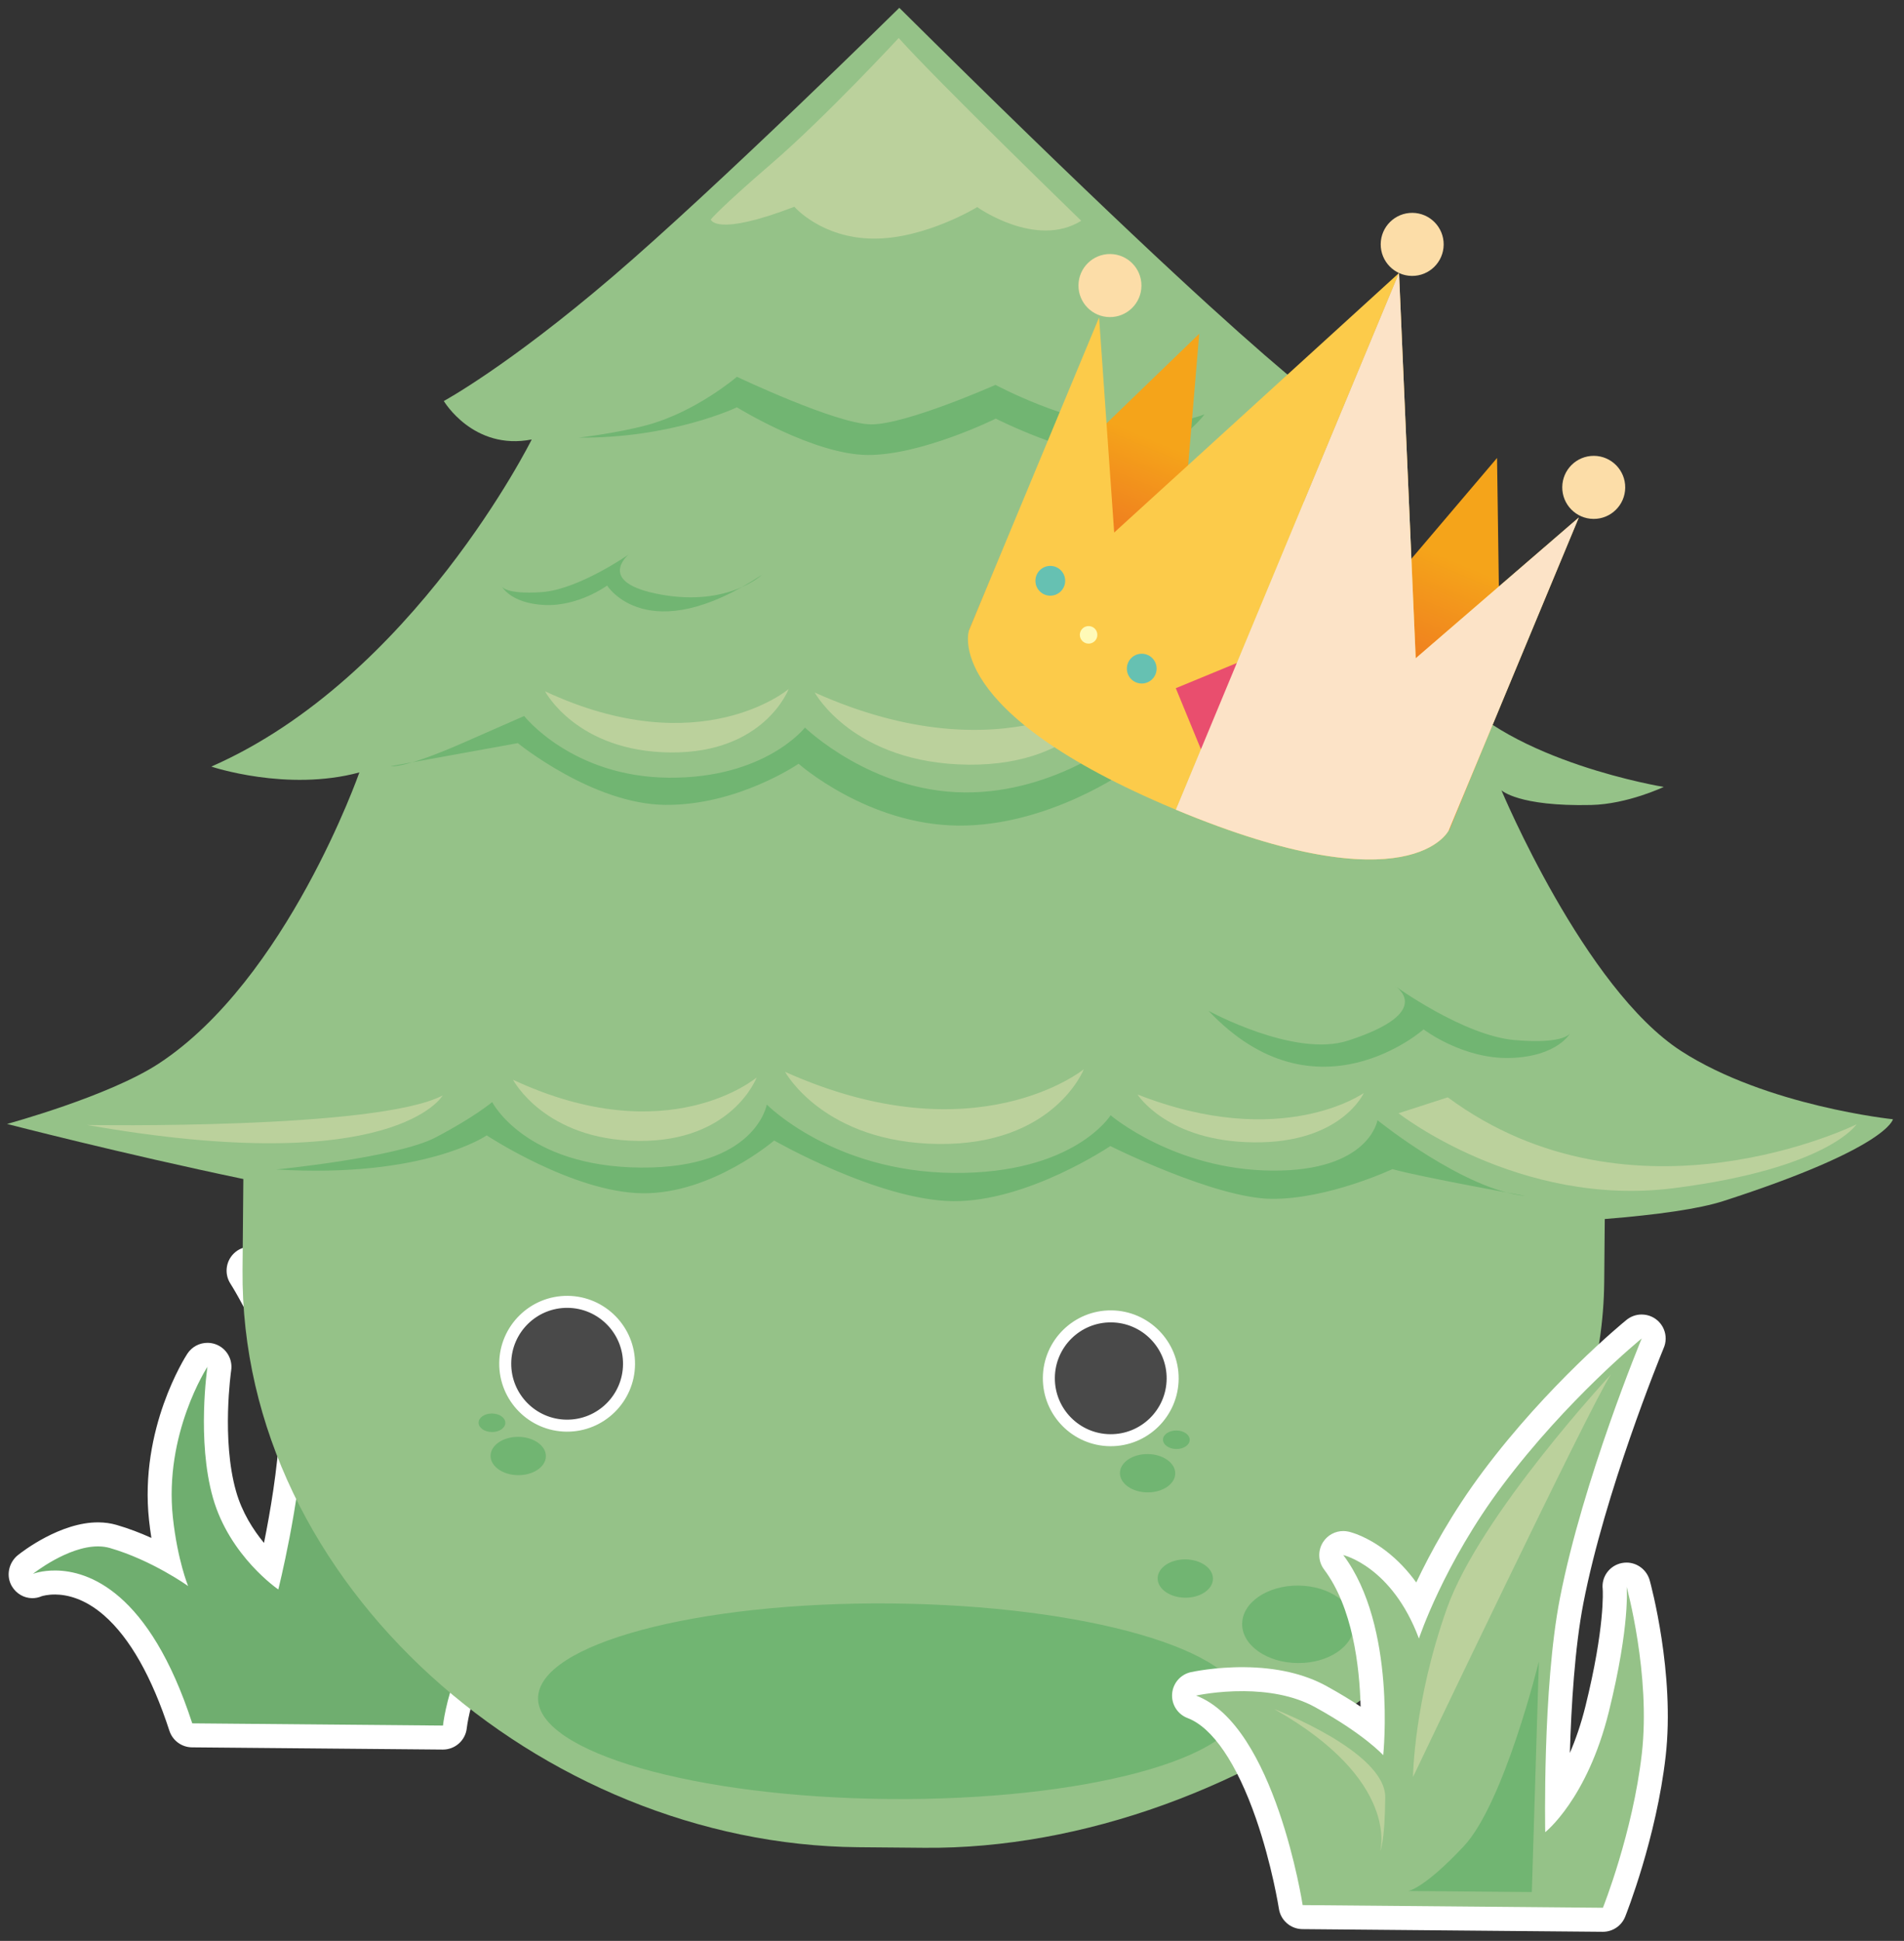 <svg width="209" height="213" viewBox="0 0 209 213" fill="none" xmlns="http://www.w3.org/2000/svg">
<rect x="0" y="0" width="209" height="213" fill="#333333" stroke="none"/>
<path d="M21.091 190.445C20.524 190.439 20.024 190.074 19.85 189.535C15.377 175.798 9.304 173.7 6.082 173.671C4.873 173.66 4.104 173.946 4.096 173.949C3.94 174.008 3.777 174.035 3.616 174.034C3.158 174.03 2.717 173.789 2.478 173.37C2.157 172.806 2.289 172.096 2.796 171.692C2.966 171.557 7.02 168.358 10.808 168.391C11.375 168.396 11.919 168.472 12.424 168.619C14.705 169.277 16.814 170.273 18.416 171.146C18.137 169.942 17.863 168.446 17.673 166.703C16.636 157.114 21.466 149.601 21.672 149.284C21.923 148.899 22.346 148.684 22.786 148.687C22.939 148.689 23.091 148.717 23.241 148.773C23.819 148.992 24.167 149.585 24.077 150.198C24.066 150.277 22.945 158.063 24.65 164.035C25.731 167.817 28.151 170.574 29.753 172.066C30.458 168.884 31.729 162.543 32.01 157.002C32.387 149.571 26.465 140.25 26.405 140.154C26.07 139.63 26.145 138.94 26.591 138.504C26.849 138.251 27.187 138.122 27.527 138.125C27.775 138.127 28.025 138.201 28.245 138.345C28.567 138.559 36.17 143.69 41.48 153.867C45.392 161.36 46.393 170.3 46.647 174.703C48.595 173.105 51.602 170.592 54.218 168.22C56.191 166.43 59.74 164.96 64.761 163.853C68.409 163.047 71.468 162.74 71.597 162.728C71.645 162.723 71.692 162.721 71.74 162.721C72.382 162.727 72.937 163.201 73.031 163.85C73.133 164.546 72.666 165.201 71.975 165.332C71.964 165.334 68.645 166.132 59.844 172.612C51.105 179.044 49.947 189.394 49.935 189.496C49.866 190.173 49.292 190.687 48.613 190.681L21.091 190.437L21.091 190.445Z" fill="#6FAE6F"/>
<path d="M27.511 139.447C27.511 139.447 35.093 144.488 40.308 154.48C45.526 164.475 45.411 177.405 45.411 177.405C45.411 177.405 50.755 173.142 55.1 169.202C59.445 165.262 71.726 164.043 71.726 164.043C71.726 164.043 68.403 164.678 59.06 171.558C49.715 178.439 48.625 189.371 48.625 189.371L21.103 189.127C16.373 174.605 9.672 172.385 6.094 172.353C4.574 172.34 3.617 172.721 3.617 172.721C3.617 172.721 7.433 169.678 10.794 169.708C11.226 169.712 11.648 169.765 12.055 169.882C16.683 171.217 20.649 174.058 20.649 174.058C20.649 174.058 19.488 171.242 18.979 166.558C17.981 157.328 22.77 150.001 22.77 150.001C22.77 150.001 21.573 158.066 23.38 164.395C25.209 170.802 30.549 174.433 30.549 174.433C30.549 174.433 32.917 165.022 33.319 157.069C33.722 149.113 27.508 139.444 27.508 139.444M27.531 136.81C26.849 136.804 26.172 137.061 25.659 137.568C24.772 138.443 24.617 139.819 25.29 140.868C25.34 140.945 26.8 143.248 28.186 146.411C29.966 150.471 30.832 154.109 30.688 156.935C30.474 161.196 29.657 165.955 28.979 169.326C27.799 167.898 26.572 165.988 25.913 163.669C24.29 157.979 25.366 150.459 25.377 150.386C25.556 149.162 24.861 147.978 23.706 147.538C23.406 147.425 23.099 147.37 22.796 147.367C21.918 147.359 21.069 147.792 20.567 148.559C20.35 148.892 15.272 156.79 16.36 166.841C16.433 167.524 16.523 168.17 16.617 168.777C15.442 168.245 14.142 167.74 12.786 167.349C12.166 167.17 11.505 167.077 10.818 167.071C6.64 167.034 2.437 170.287 1.973 170.66C0.938 171.486 0.63 172.974 1.318 174.105C1.809 174.913 2.648 175.382 3.528 175.389C3.875 175.393 4.229 175.325 4.57 175.177C4.687 175.142 5.244 174.98 6.068 174.988C7.328 174.999 9.279 175.406 11.431 177.288C14.257 179.761 16.667 184.016 18.595 189.942C18.947 191.018 19.944 191.751 21.077 191.761L48.596 192.005C49.958 192.017 51.105 190.989 51.241 189.634C51.25 189.544 52.38 179.745 60.62 173.68C68.525 167.861 71.86 166.745 72.259 166.627C73.665 166.426 74.582 165.151 74.421 163.735C74.269 162.401 73.077 161.423 71.754 161.412C71.657 161.411 71.562 161.415 71.464 161.425C70.119 161.558 58.181 162.856 53.331 167.253C51.498 168.915 49.473 170.646 47.758 172.077C47.278 167.165 46.008 159.703 42.645 153.263C37.179 142.789 29.304 137.474 28.971 137.255C28.534 136.964 28.034 136.82 27.537 136.815L27.531 136.81Z" fill="white"/>
<path d="M184.558 115.356C173.912 108.501 164.81 86.727 164.81 86.727C164.81 86.727 166.651 88.525 174.654 88.343C178.654 88.252 182.626 86.361 182.626 86.361C182.626 86.361 165.838 83.625 159.208 75.544C148.891 62.969 137.334 47.352 136.431 46.108C136.704 46.242 139.223 48.949 146.989 45.403C146.989 45.403 141.248 43.052 98.717 0.858C98.717 0.858 78.767 20.505 67.233 30.372C55.698 40.239 48.717 44.008 48.717 44.008C48.717 44.008 51.948 49.48 58.367 48.23C58.367 48.23 45.359 74.406 23.195 84.128C23.195 84.128 31.491 86.924 39.448 84.768C39.448 84.768 31.498 107.484 17.447 116.707C11.957 120.313 0.772 123.346 0.772 123.346C0.772 123.346 13.323 126.595 26.712 129.391L26.623 139.344C26.316 174.013 59.524 202.413 94.193 202.721L101.462 202.785C136.131 203.092 175.785 175.338 176.093 140.669L176.154 133.78C181.988 133.31 186.52 132.665 189.189 131.803C207.283 125.959 207.785 122.831 207.785 122.831C207.785 122.831 193.931 121.394 184.553 115.354L184.558 115.356Z" fill="#95C288"/>
<path d="M63.517 48.027C63.517 48.027 67.66 47.561 71.046 46.645C76.407 45.196 80.891 41.35 80.891 41.35C80.891 41.35 91.802 46.537 95.617 46.57C99.431 46.604 109.271 42.239 109.271 42.239C109.271 42.239 117.413 46.592 123.456 46.646C129.499 46.7 132.229 45.459 132.229 45.459C132.229 45.459 128.738 50.223 123.14 50.173C117.542 50.124 109.307 45.941 109.307 45.941C109.307 45.941 101.135 49.984 95.207 49.931C89.28 49.879 80.89 44.701 80.89 44.701C80.89 44.701 73.757 48.118 63.522 48.027L63.517 48.027Z" fill="#71B572"/>
<path d="M42.898 84.085C42.898 84.085 44.22 84.429 50.877 81.503L57.535 78.577C57.535 78.577 62.781 85.254 73.39 85.349C83.999 85.442 88.359 79.846 88.359 79.846C88.359 79.846 95.592 86.873 105.869 86.964C116.146 87.055 123.831 80.492 123.831 80.492C123.831 80.492 128.076 87.825 140.345 87.934C152.613 88.043 152.343 81.077 152.343 81.077L161.257 85.466L154.3 84.74C154.3 84.74 149.264 91.659 139.981 91.577C130.697 91.495 123.796 84.47 123.796 84.47C123.796 84.47 115.12 90.693 105.173 90.604C95.225 90.516 87.66 83.818 87.66 83.818C87.66 83.818 80.988 88.401 73.029 88.33C65.071 88.26 56.842 81.555 56.842 81.555L42.892 84.085L42.898 84.085Z" fill="#71B572"/>
<path d="M30.294 128.345C30.294 128.345 43.547 127.053 47.792 124.838C52.038 122.623 54.026 120.949 54.026 120.949C54.026 120.949 57.626 128.023 70.302 128.136C82.979 128.248 84.169 121.216 84.169 121.216C84.169 121.216 91.428 128.605 104.669 128.722C117.909 128.84 121.91 122.394 121.91 122.394C121.91 122.394 128.9 128.373 139.606 128.468C150.312 128.563 151.205 122.935 151.205 122.935C151.205 122.935 160.717 130.626 167.471 131.25C167.471 131.25 155.94 129.174 152.846 128.304C152.846 128.304 145.775 131.621 139.576 131.566C133.377 131.511 121.878 125.774 121.878 125.774C121.878 125.774 112.808 131.893 104.638 131.82C96.469 131.748 84.977 125.165 84.977 125.165C84.977 125.165 78.165 131.022 70.557 130.954C62.948 130.887 53.427 124.603 53.427 124.603C53.427 124.603 46.625 129.333 30.291 128.342L30.294 128.345Z" fill="#71B572"/>
<path d="M132.666 110.934C132.666 110.934 142.094 116.11 147.973 114.202C157.858 110.991 153.041 108.142 153.041 108.142C153.041 108.142 160.622 113.661 166.284 114.145C171.947 114.63 172.396 113.328 172.396 113.328C172.396 113.328 171.066 115.932 165.832 116.104C160.598 116.276 156.267 112.969 156.267 112.969C156.267 112.969 144.459 123.421 132.666 110.936L132.666 110.934Z" fill="#71B572"/>
<path d="M83.607 63.106C83.607 63.106 79.922 66.573 72.58 65.256C65.236 63.94 69.02 60.843 69.02 60.843C69.02 60.843 63.509 64.707 59.438 64.984C55.368 65.262 55.063 64.318 55.063 64.318C55.063 64.318 55.984 66.205 59.739 66.394C63.495 66.582 66.642 64.263 66.642 64.263C66.642 64.263 71.077 71.355 83.607 63.104L83.607 63.106Z" fill="#71B572"/>
<path d="M97.602 197.431C118.939 197.621 136.278 192.97 136.331 187.044C136.383 181.118 119.129 176.16 97.792 175.971C76.455 175.782 59.116 180.433 59.063 186.359C59.011 192.285 76.265 197.242 97.602 197.431Z" fill="#71B572"/>
<path d="M142.452 182.511C145.844 182.542 148.61 180.662 148.631 178.314C148.652 175.966 145.919 174.038 142.528 174.008C139.136 173.977 136.37 175.857 136.349 178.205C136.328 180.553 139.061 182.481 142.452 182.511Z" fill="#71B572"/>
<path d="M130.09 175.338C131.766 175.353 133.134 174.424 133.144 173.263C133.154 172.101 131.804 171.148 130.128 171.133C128.452 171.118 127.084 172.048 127.074 173.209C127.064 174.37 128.414 175.323 130.09 175.338Z" fill="#71B572"/>
<path d="M62.193 156.46C58.447 156.427 55.426 153.352 55.459 149.606C55.492 145.86 58.568 142.839 62.314 142.872C66.06 142.905 69.081 145.98 69.048 149.726C69.014 153.472 65.939 156.493 62.193 156.46Z" fill="#494949"/>
<path d="M62.307 143.528C65.695 143.558 68.418 146.33 68.388 149.718C68.359 153.106 65.586 155.829 62.199 155.799C58.811 155.769 56.087 152.997 56.117 149.609C56.147 146.221 58.919 143.498 62.307 143.528ZM62.319 142.211C58.209 142.174 54.837 145.488 54.8 149.597C54.764 153.707 58.077 157.08 62.187 157.116C66.297 157.153 69.669 153.839 69.706 149.729C69.742 145.62 66.429 142.247 62.319 142.211Z" fill="white"/>
<path d="M121.866 158.057C118.12 158.024 115.099 154.949 115.132 151.202C115.165 147.456 118.24 144.435 121.987 144.468C125.733 144.502 128.754 147.577 128.721 151.323C128.687 155.069 125.612 158.09 121.866 158.057Z" fill="#494949"/>
<path d="M121.98 145.124C125.368 145.154 128.091 147.926 128.061 151.313C128.031 154.701 125.259 157.425 121.871 157.395C118.484 157.365 115.76 154.593 115.79 151.205C115.82 147.817 118.592 145.093 121.98 145.124ZM121.992 143.806C117.882 143.77 114.509 147.083 114.473 151.193C114.437 155.303 117.75 158.675 121.86 158.712C125.969 158.748 129.342 155.435 129.379 151.325C129.415 147.215 126.102 143.843 121.992 143.806Z" fill="white"/>
<path d="M98.649 4.172C98.649 4.172 90.647 12.812 84.766 17.884C78.886 22.956 78.022 24.087 78.022 24.087C78.022 24.087 78.487 26.03 87.198 22.692C87.198 22.692 90.157 26.136 95.85 26.186C101.543 26.237 107.268 22.728 107.268 22.728C107.268 22.728 113.701 27.317 118.689 24.231C118.689 24.231 102.877 8.907 98.649 4.172Z" fill="#BBD19C"/>
<path d="M125.951 163.78C127.627 163.795 128.994 162.866 129.004 161.705C129.014 160.544 127.664 159.591 125.988 159.576C124.312 159.561 122.945 160.49 122.934 161.651C122.924 162.812 124.275 163.765 125.951 163.78Z" fill="#71B572"/>
<path d="M129.118 159.021C129.929 159.029 130.59 158.579 130.595 158.018C130.6 157.456 129.947 156.995 129.136 156.988C128.326 156.98 127.665 157.43 127.66 157.991C127.655 158.553 128.308 159.014 129.118 159.021Z" fill="#71B572"/>
<path d="M56.867 161.891C58.543 161.905 59.91 160.976 59.92 159.815C59.931 158.654 58.58 157.701 56.904 157.686C55.228 157.671 53.861 158.6 53.85 159.761C53.84 160.923 55.191 161.876 56.867 161.891Z" fill="#71B572"/>
<path d="M53.992 157.157C54.803 157.164 55.464 156.715 55.469 156.153C55.474 155.592 54.821 155.131 54.01 155.123C53.2 155.116 52.539 155.566 52.534 156.127C52.529 156.689 53.182 157.15 53.992 157.157Z" fill="#71B572"/>
<path d="M89.428 76C89.428 76 93.675 83.805 106.331 83.917C118.986 84.029 122.224 75.716 122.224 75.716C122.224 75.716 110.346 85.391 89.428 76Z" fill="#BBD19C"/>
<path d="M126.364 77.097C126.364 77.097 129.565 84.892 139.154 84.977C148.743 85.062 151.214 76.743 151.214 76.743C151.214 76.743 142.192 86.442 126.364 77.097Z" fill="#BBD19C"/>
<path d="M59.829 75.864C59.829 75.864 63.291 82.487 73.61 82.578C83.929 82.67 86.573 75.614 86.573 75.614C86.573 75.614 76.881 83.83 59.827 75.864L59.829 75.864Z" fill="#BBD19C"/>
<path d="M86.175 117.627C86.175 117.627 90.421 125.432 103.077 125.544C115.732 125.656 118.97 117.343 118.97 117.343C118.97 117.343 107.092 127.018 86.175 117.627Z" fill="#BBD19C"/>
<path d="M124.858 120.105C124.858 120.105 128.082 125.282 137.671 125.367C147.26 125.452 149.707 119.946 149.707 119.946C149.707 119.946 140.713 126.347 124.858 120.108L124.858 120.105Z" fill="#BBD19C"/>
<path d="M56.314 118.495C56.314 118.495 59.775 125.118 70.094 125.209C80.413 125.301 83.058 118.245 83.058 118.245C83.058 118.245 73.366 126.461 56.311 118.495L56.314 118.495Z" fill="#BBD19C"/>
<path d="M48.594 120.217C48.594 120.217 43.381 129.408 9.568 123.462C9.568 123.462 41.376 123.999 48.594 120.217Z" fill="#BBD19C"/>
<path d="M153.514 122.174C153.514 122.174 166.764 132.553 183.716 130.395C200.668 128.238 203.791 123.389 203.791 123.389C203.791 123.389 179.311 135.486 158.918 120.425L153.514 122.174Z" fill="#BBD19C"/>
<path d="M142.982 210.393C142.337 210.387 141.79 209.913 141.693 209.275C140.881 204.004 137.345 189.78 130.83 187.314C130.287 187.109 129.941 186.568 129.983 185.987C130.025 185.405 130.443 184.921 131.011 184.794C131.111 184.771 133.492 184.25 136.574 184.277C139.902 184.307 142.731 184.951 144.986 186.191C147.566 187.61 149.417 188.886 150.67 189.853C150.775 185.515 150.422 176.804 146.399 171.447C146.066 171.004 146.048 170.4 146.35 169.937C146.598 169.554 147.022 169.334 147.464 169.338C147.559 169.339 147.654 169.35 147.748 169.372C147.964 169.421 152.425 170.52 155.661 176.432C157.022 173.237 159.649 167.865 163.862 162.238C170.959 152.758 179.032 146.146 179.372 145.869C179.616 145.671 179.917 145.571 180.215 145.574C180.489 145.576 180.76 145.663 180.99 145.836C181.474 146.196 181.65 146.841 181.419 147.397C181.354 147.552 174.995 162.937 172.519 175.648C171.18 182.518 170.942 192.428 170.915 197.602C172.318 195.633 174.117 192.385 175.317 187.537C177.585 178.37 177.241 174.305 177.237 174.265C177.174 173.585 177.638 172.967 178.311 172.844C178.395 172.829 178.48 172.822 178.561 172.822C179.138 172.828 179.659 173.212 179.817 173.787C179.93 174.191 182.535 183.773 181.526 192.614C180.524 201.378 177.309 209.512 177.171 209.853C176.969 210.357 176.479 210.687 175.936 210.682L142.977 210.39L142.982 210.393Z" fill="#95C288"/>
<path d="M180.206 146.897C180.206 146.897 173.761 162.405 171.23 175.4C169.306 185.284 169.617 201.071 169.617 201.071C169.617 201.071 174.228 197.45 176.6 187.857C178.974 178.264 178.552 174.14 178.552 174.14C178.552 174.14 181.215 183.777 180.221 192.465C179.227 201.153 175.951 209.365 175.951 209.365L142.991 209.073C142.991 209.073 139.962 189.36 131.292 186.08C131.292 186.08 133.591 185.568 136.558 185.594C139.005 185.616 141.908 186.003 144.346 187.344C149.784 190.335 151.834 192.622 151.834 192.622C151.834 192.622 153.332 178.49 147.45 170.658C147.45 170.658 152.8 171.893 155.755 179.821C155.755 179.821 158.44 171.675 164.914 163.03C171.995 153.571 180.201 146.894 180.201 146.894M180.224 144.259L180.208 144.259C179.568 144.256 178.981 144.486 178.522 144.864C177.999 145.291 169.912 151.956 162.804 161.451C159.394 166.008 157 170.41 155.461 173.666C154.558 172.417 153.447 171.204 152.091 170.172C150.037 168.607 148.36 168.166 148.044 168.092C147.855 168.048 147.663 168.025 147.473 168.023C146.588 168.015 145.738 168.456 145.242 169.221C144.638 170.148 144.677 171.355 145.344 172.241C148.474 176.408 149.239 182.832 149.352 187.294C148.317 186.605 147.081 185.846 145.618 185.04C143.169 183.693 140.129 182.994 136.581 182.963C133.351 182.934 130.825 183.486 130.719 183.509C129.581 183.762 128.746 184.729 128.662 185.893C128.577 187.054 129.269 188.133 130.356 188.546C133.095 189.582 135.763 193.507 137.875 199.599C139.627 204.657 140.377 209.427 140.385 209.477C140.582 210.751 141.674 211.699 142.965 211.71L175.925 212.002C177.01 212.012 177.993 211.354 178.395 210.343C178.535 209.994 181.815 201.703 182.834 192.765C183.874 183.672 181.203 173.852 181.088 173.438C180.769 172.281 179.719 171.494 178.563 171.484C178.389 171.483 178.215 171.5 178.038 171.532C176.689 171.797 175.769 173.032 175.926 174.396C175.942 174.628 176.173 178.592 174.039 187.223C173.545 189.218 172.947 190.928 172.323 192.374C172.474 187.23 172.863 180.779 173.813 175.902C176.181 163.738 182.152 149.082 182.607 147.972C182.752 147.649 182.834 147.294 182.838 146.917C182.851 145.463 181.686 144.275 180.235 144.26L180.227 144.259L180.224 144.259Z" fill="white"/>
<path d="M176.849 150.818C176.849 150.818 162.477 166.238 158.827 176.507C155.177 186.776 155.104 195.016 155.104 195.016C155.104 195.016 174.76 153.798 176.846 150.818L176.849 150.818Z" fill="#BBD19C"/>
<path d="M168.922 182.333C168.922 182.333 165.114 197.891 160.669 202.623C156.225 207.355 154.572 207.522 154.572 207.522L168.147 207.642L168.922 182.333Z" fill="#71B572"/>
<path d="M139.862 187.558C139.862 187.558 152.101 192.208 152.056 197.253C152.012 202.298 151.498 203.137 151.498 203.137C151.498 203.137 153.775 195.416 139.862 187.558Z" fill="#BBD19C"/>
<g clip-path="url(#clip0_315_6043)">
<path d="M159.066 91.141L146.381 71.379L164.329 50.26L164.712 77.365C164.712 77.365 158.912 91.512 159.07 91.137L159.066 91.141Z" fill="url(#paint0_linear_315_6043)"/>
<path d="M106.37 69.161L129.313 64.259L131.639 36.628L112.156 55.45C112.156 55.45 106.212 69.539 106.37 69.161Z" fill="url(#paint1_linear_315_6043)"/>
<path d="M174.912 56.947C176.82 56.964 178.381 55.428 178.398 53.517C178.415 51.606 176.881 50.043 174.973 50.026C173.065 50.009 171.504 51.544 171.487 53.456C171.47 55.367 173.003 56.93 174.912 56.947Z" fill="#FCDDA8"/>
<path d="M121.808 34.799C123.716 34.816 125.277 33.281 125.294 31.369C125.311 29.458 123.778 27.895 121.869 27.878C119.961 27.861 118.4 29.397 118.383 31.308C118.366 33.219 119.9 34.782 121.808 34.799Z" fill="#FCDDA8"/>
<path d="M154.984 30.28C156.892 30.297 158.453 28.761 158.47 26.85C158.487 24.939 156.954 23.376 155.045 23.359C153.137 23.342 151.576 24.877 151.559 26.788C151.542 28.7 153.076 30.263 154.984 30.28Z" fill="#FCDDA8"/>
<path d="M173.301 56.802L159.027 91.125C159.027 91.125 154.936 99.648 129.069 88.859L153.569 29.942L155.4 72.245L173.298 56.799L173.301 56.802Z" fill="#FCCB4A"/>
<path d="M142.672 82.252C143.573 82.26 144.31 81.535 144.318 80.632C144.326 79.73 143.602 78.991 142.701 78.983C141.799 78.975 141.062 79.701 141.054 80.603C141.046 81.506 141.77 82.244 142.672 82.252Z" fill="#66C1B2"/>
<path d="M156.571 82.6C157.472 82.608 158.21 81.883 158.218 80.98C158.226 80.077 157.501 79.339 156.6 79.331C155.699 79.323 154.961 80.048 154.953 80.951C154.945 81.854 155.67 82.592 156.571 82.6Z" fill="#66C1B2"/>
<path d="M149.411 83.118C149.942 83.122 150.376 82.695 150.381 82.163C150.386 81.631 149.959 81.196 149.428 81.191C148.896 81.186 148.462 81.614 148.457 82.146C148.453 82.678 148.879 83.113 149.411 83.118Z" fill="#FFFAB7"/>
<path d="M120.645 34.839L106.37 69.162C106.37 69.162 103.211 78.073 129.078 88.862L153.579 29.949L122.303 58.441L120.645 34.839Z" fill="#FCCB4A"/>
<path d="M138.658 79.524L135.859 72.722L129.066 75.525L131.865 82.327L138.658 79.524Z" fill="#E94E6E"/>
<path d="M125.313 75.012C126.215 75.02 126.952 74.295 126.96 73.392C126.968 72.489 126.244 71.751 125.342 71.743C124.441 71.735 123.703 72.46 123.695 73.363C123.687 74.266 124.412 75.004 125.313 75.012Z" fill="#66C1B2"/>
<path d="M115.276 65.373C116.177 65.381 116.915 64.656 116.923 63.753C116.931 62.851 116.206 62.112 115.305 62.104C114.404 62.096 113.666 62.822 113.658 63.724C113.65 64.627 114.375 65.365 115.276 65.373Z" fill="#66C1B2"/>
<path d="M119.486 70.634C120.017 70.639 120.452 70.212 120.456 69.68C120.461 69.147 120.034 68.713 119.503 68.708C118.972 68.703 118.537 69.13 118.532 69.662C118.528 70.195 118.955 70.63 119.486 70.634Z" fill="#FFFAB7"/>
<g style="mix-blend-mode:multiply">
<path d="M173.301 56.802L159.027 91.125C159.027 91.125 154.936 99.648 129.069 88.859L153.569 29.942L155.4 72.245L173.298 56.799L173.301 56.802Z" fill="#FCE3C7"/>
</g>
</g>
<defs>
<linearGradient id="paint0_linear_315_6043" x1="155.856" y1="73.744" x2="160.755" y2="61.996" gradientUnits="userSpaceOnUse">
<stop stop-color="#EF7C1F"/>
<stop offset="1" stop-color="#F5A41A"/>
</linearGradient>
<linearGradient id="paint1_linear_315_6043" x1="121.252" y1="58.518" x2="125.692" y2="47.872" gradientUnits="userSpaceOnUse">
<stop stop-color="#EF7C1F"/>
<stop offset="1" stop-color="#F5A41A"/>
</linearGradient>
<clipPath id="clip0_315_6043">
<rect width="72" height="71" fill="white" transform="translate(106.666 22.93) rotate(0.508)"/>
</clipPath>
</defs>
</svg>
